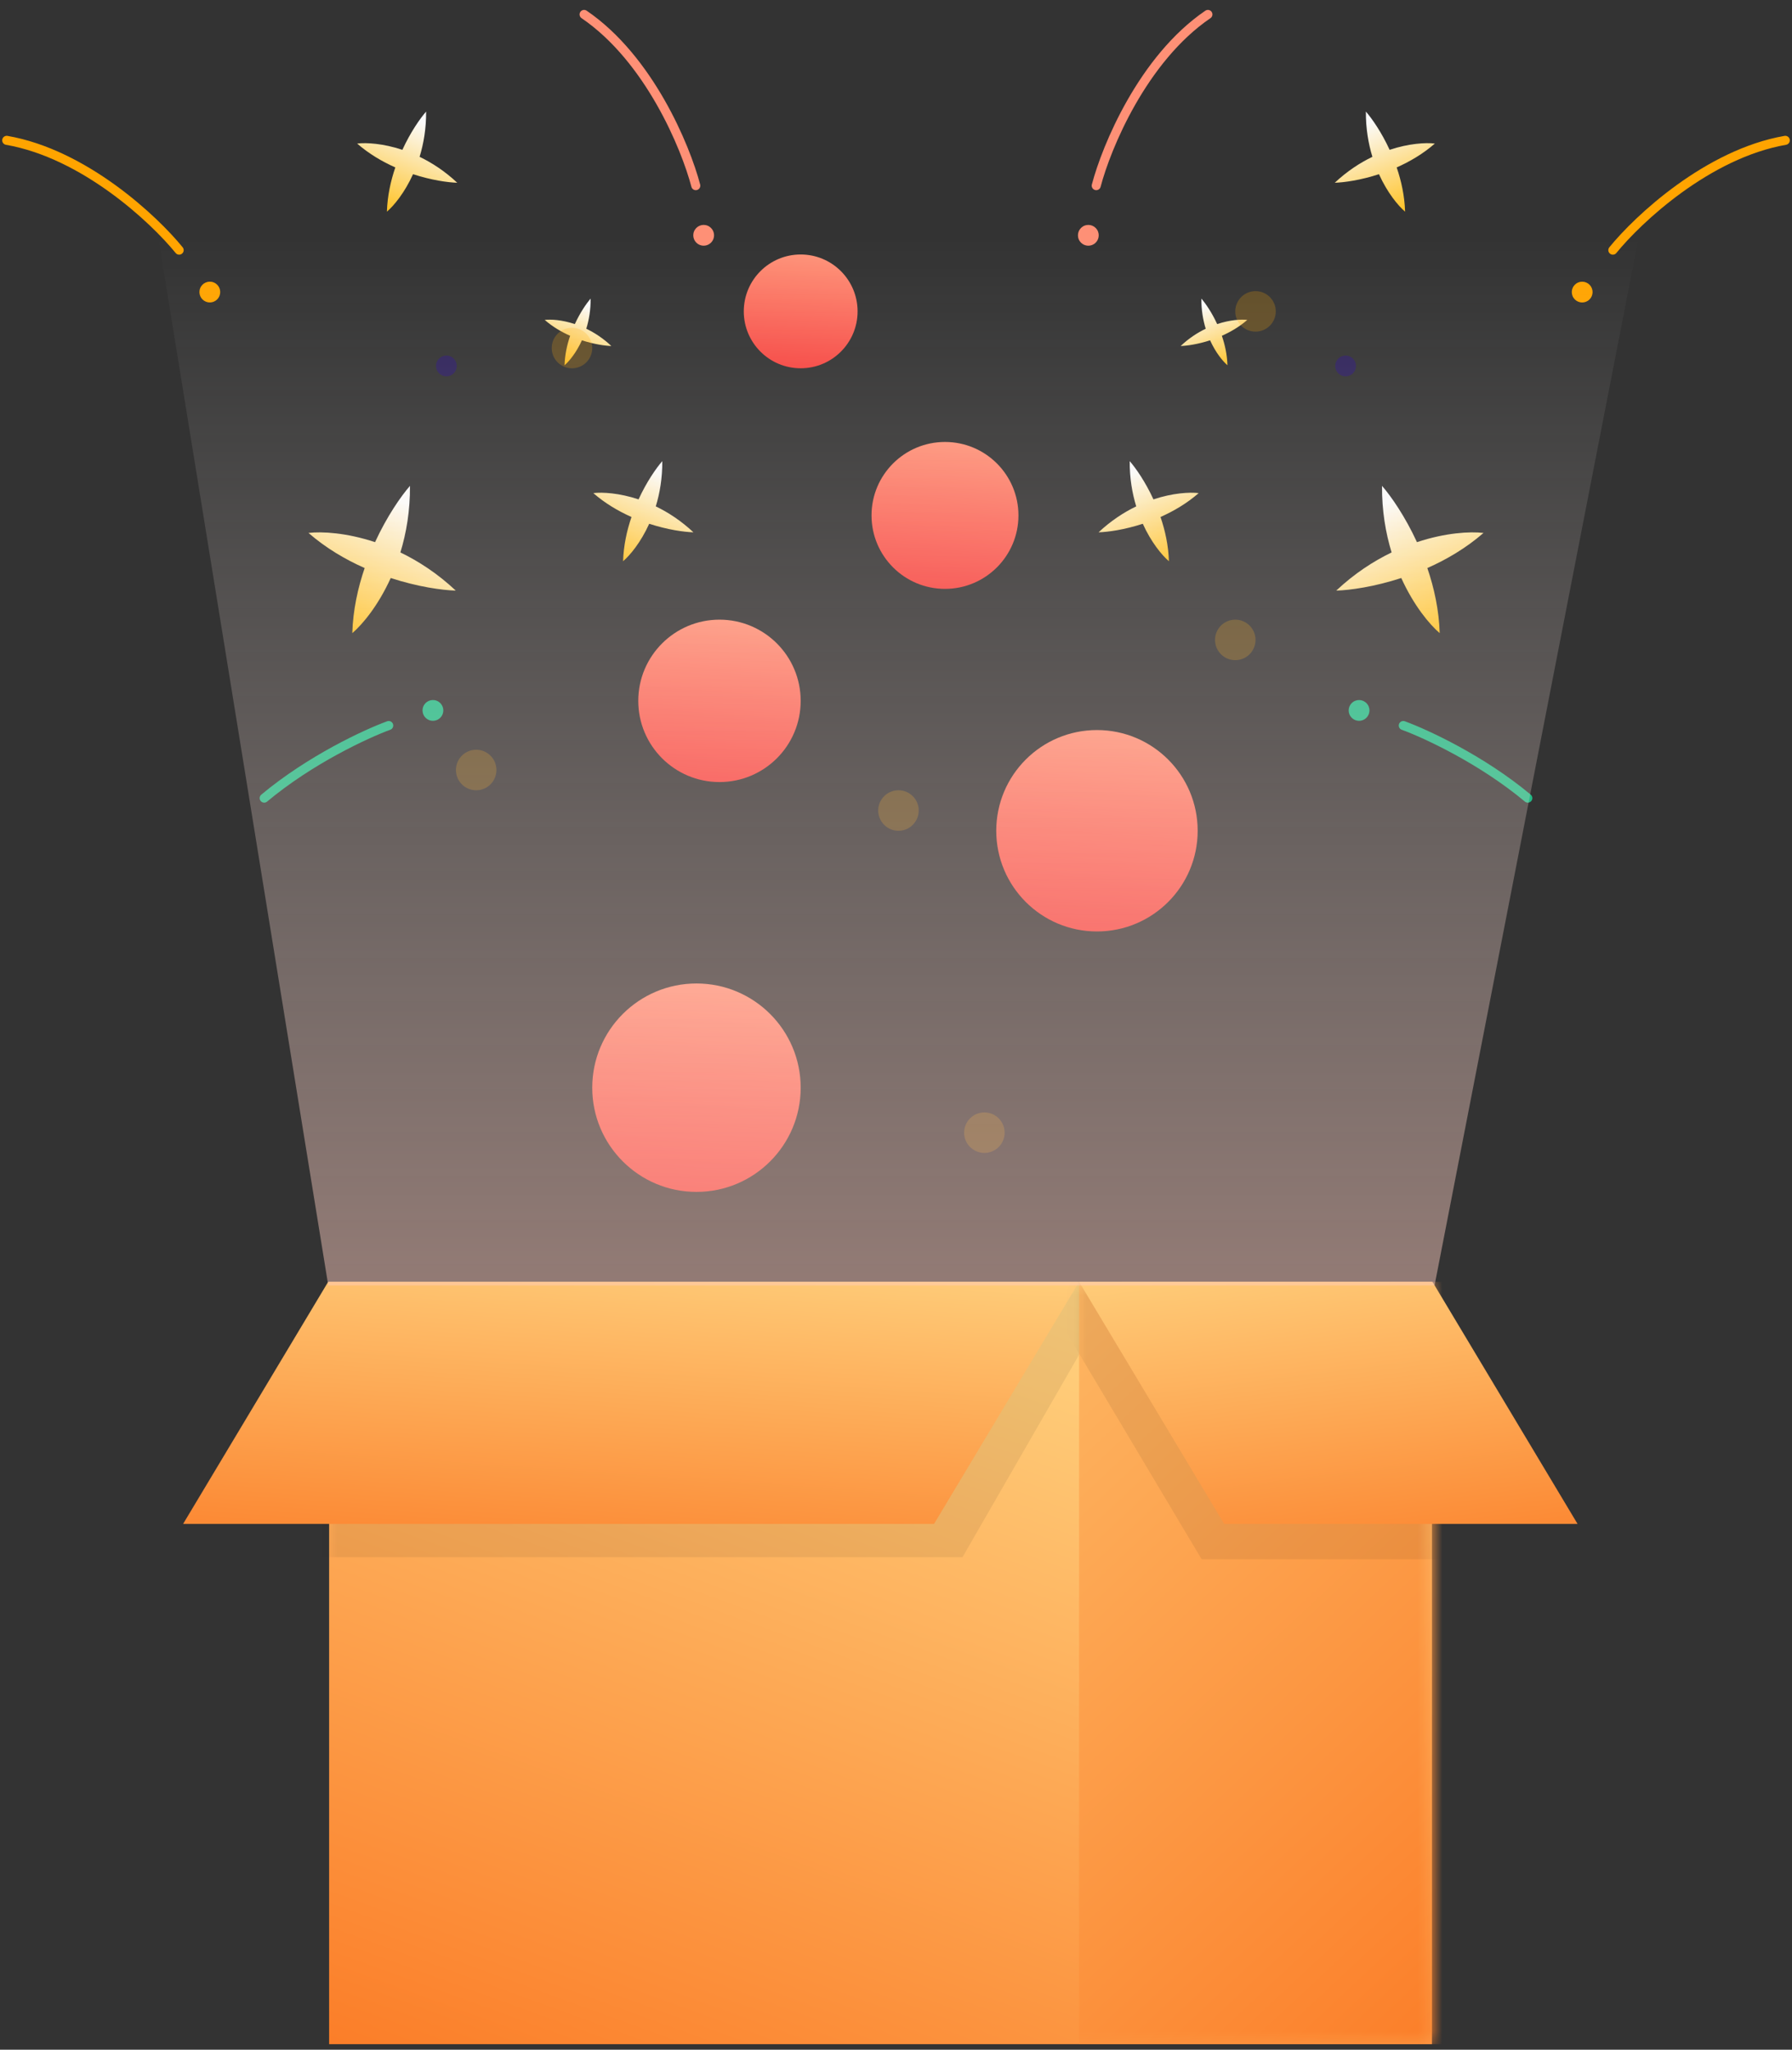 <svg width="146" height="167" viewBox="0 0 146 167" fill="none" xmlns="http://www.w3.org/2000/svg">
<rect x="0" y="0" width="146" height="167" fill="#333333" stroke="none"/>
<path fill-rule="evenodd" clip-rule="evenodd" d="M52.025 40.687C52.681 39.262 53.451 38.154 53.959 37.57C53.969 38.947 53.757 40.183 53.428 41.257C54.44 41.745 55.491 42.428 56.495 43.37C55.721 43.347 54.386 43.16 52.893 42.674C52.205 44.191 51.335 45.238 50.765 45.726C50.804 44.449 51.072 43.225 51.45 42.122C50.383 41.649 49.302 41.015 48.339 40.176C49.084 40.089 50.444 40.162 52.025 40.687Z" fill="url(#paint0_linear_11_48)"/>
<path fill-rule="evenodd" clip-rule="evenodd" d="M46.833 26.405C47.27 25.456 47.782 24.718 48.121 24.33C48.128 25.247 47.986 26.069 47.767 26.784C48.441 27.108 49.14 27.563 49.809 28.191C49.294 28.175 48.405 28.05 47.411 27.727C46.953 28.737 46.374 29.434 45.995 29.759C46.021 28.909 46.199 28.094 46.451 27.359C45.741 27.045 45.021 26.623 44.38 26.065C44.876 26.006 45.781 26.055 46.833 26.405Z" fill="url(#paint1_linear_11_48)"/>
<path fill-rule="evenodd" clip-rule="evenodd" d="M32.783 12.207C33.439 10.781 34.209 9.674 34.717 9.09C34.727 10.467 34.515 11.703 34.186 12.777C35.197 13.264 36.248 13.948 37.253 14.89C36.479 14.867 35.144 14.679 33.651 14.193C32.963 15.71 32.093 16.758 31.523 17.246C31.562 15.969 31.83 14.745 32.208 13.641C31.141 13.169 30.06 12.535 29.097 11.696C29.842 11.609 31.202 11.682 32.783 12.207Z" fill="url(#paint2_linear_11_48)"/>
<path fill-rule="evenodd" clip-rule="evenodd" d="M30.556 44.172C31.523 42.075 32.654 40.445 33.402 39.586C33.417 41.612 33.105 43.43 32.621 45.01C34.109 45.728 35.655 46.733 37.133 48.12C35.994 48.085 34.03 47.81 31.834 47.094C30.822 49.327 29.542 50.868 28.703 51.585C28.76 49.707 29.155 47.907 29.71 46.282C28.141 45.587 26.551 44.655 25.134 43.421C26.23 43.292 28.23 43.4 30.556 44.172Z" fill="url(#paint3_linear_11_48)"/>
<circle cx="36.369" cy="29.816" r="0.847" transform="rotate(21.387 36.369 29.816)" fill="#2F235A"/>
<circle cx="57.33" cy="19.172" r="0.847" transform="rotate(21.387 57.33 19.172)" fill="#FE9076"/>
<circle cx="17.095" cy="23.796" r="0.847" transform="rotate(21.387 17.095 23.796)" fill="#FFA400"/>
<circle cx="35.272" cy="57.882" r="0.847" transform="rotate(21.387 35.272 57.882)" fill="#23BB86"/>
<path d="M56.687 15.126C55.863 11.981 52.89 4.787 47.588 1.175" stroke="#FE9076" stroke-width="0.737" stroke-linecap="round"/>
<path d="M14.596 20.381C12.547 17.857 6.868 12.533 0.548 11.434" stroke="#FFA400" stroke-width="0.737" stroke-linecap="round"/>
<path d="M31.67 59.112C29.854 59.774 25.282 61.885 21.524 65.028" stroke="#23BB86" stroke-width="0.737" stroke-linecap="round"/>
<path fill-rule="evenodd" clip-rule="evenodd" d="M93.975 40.687C93.319 39.262 92.549 38.154 92.041 37.57C92.031 38.947 92.243 40.183 92.572 41.257C91.561 41.745 90.509 42.428 89.505 43.37C90.279 43.347 91.614 43.16 93.107 42.674C93.795 44.191 94.665 45.238 95.235 45.726C95.196 44.449 94.928 43.225 94.55 42.122C95.617 41.649 96.698 41.015 97.661 40.176C96.916 40.089 95.556 40.162 93.975 40.687Z" fill="url(#paint4_linear_11_48)"/>
<path fill-rule="evenodd" clip-rule="evenodd" d="M99.167 26.405C98.73 25.456 98.218 24.718 97.879 24.33C97.872 25.247 98.014 26.069 98.233 26.784C97.559 27.108 96.86 27.563 96.191 28.191C96.706 28.175 97.595 28.05 98.589 27.727C99.047 28.737 99.626 29.434 100.005 29.759C99.979 28.909 99.801 28.094 99.549 27.359C100.259 27.045 100.979 26.623 101.62 26.065C101.124 26.006 100.219 26.055 99.167 26.405Z" fill="url(#paint5_linear_11_48)"/>
<path fill-rule="evenodd" clip-rule="evenodd" d="M113.217 12.207C112.561 10.781 111.791 9.674 111.283 9.09C111.273 10.467 111.485 11.703 111.814 12.777C110.803 13.264 109.752 13.948 108.747 14.89C109.521 14.867 110.856 14.679 112.349 14.193C113.037 15.71 113.907 16.758 114.477 17.246C114.438 15.969 114.17 14.745 113.792 13.641C114.859 13.169 115.94 12.535 116.903 11.696C116.158 11.609 114.798 11.682 113.217 12.207Z" fill="url(#paint6_linear_11_48)"/>
<path fill-rule="evenodd" clip-rule="evenodd" d="M115.444 44.172C114.477 42.075 113.346 40.445 112.598 39.586C112.583 41.612 112.895 43.43 113.379 45.01C111.891 45.728 110.345 46.733 108.867 48.12C110.006 48.085 111.97 47.81 114.166 47.094C115.178 49.327 116.458 50.868 117.297 51.585C117.24 49.707 116.845 47.907 116.29 46.282C117.859 45.587 119.449 44.655 120.866 43.421C119.77 43.292 117.77 43.4 115.444 44.172Z" fill="url(#paint7_linear_11_48)"/>
<circle cx="0.847" cy="0.847" r="0.847" transform="matrix(-0.931 0.365 0.365 0.931 110.11 28.719)" fill="#2F235A"/>
<circle cx="0.847" cy="0.847" r="0.847" transform="matrix(-0.931 0.365 0.365 0.931 89.15 18.075)" fill="#FE9076"/>
<circle cx="0.847" cy="0.847" r="0.847" transform="matrix(-0.931 0.365 0.365 0.931 129.385 22.7)" fill="#FFA400"/>
<circle cx="0.847" cy="0.847" r="0.847" transform="matrix(-0.931 0.365 0.365 0.931 111.207 56.785)" fill="#23BB86"/>
<path d="M89.314 15.126C90.137 11.981 93.11 4.787 98.412 1.175" stroke="#FE9076" stroke-width="0.737" stroke-linecap="round"/>
<path d="M131.404 20.381C133.453 17.857 139.132 12.533 145.452 11.434" stroke="#FFA400" stroke-width="0.737" stroke-linecap="round"/>
<path d="M114.33 59.112C116.146 59.774 120.717 61.885 124.476 65.028" stroke="#23BB86" stroke-width="0.737" stroke-linecap="round"/>
<rect x="26.815" y="104.439" width="89.85" height="62.11" fill="url(#paint8_linear_11_48)"/>
<mask id="mask0_11_48" style="mask-type:alpha" maskUnits="userSpaceOnUse" x="26" y="104" width="91" height="63">
<rect x="26.815" y="104.439" width="89.85" height="62.11" fill="#C4C4C4"/>
</mask>
<g mask="url(#mask0_11_48)">
<path d="M31.067 102.858L92.249 102.858L78.42 126.869L17.238 126.869L31.067 102.858Z" fill="black" fill-opacity="0.07"/>
<rect x="87.917" y="104.439" width="89.85" height="62.11" fill="url(#paint9_linear_11_48)"/>
</g>
<path d="M26.736 104.439L87.918 104.439L76.1 124.162L14.918 124.162L26.736 104.439Z" fill="url(#paint10_linear_11_48)"/>
<mask id="mask1_11_48" style="mask-type:alpha" maskUnits="userSpaceOnUse" x="87" y="104" width="30" height="63">
<rect x="87.918" y="104.439" width="28.748" height="62.11" fill="#C4C4C4"/>
</mask>
<g mask="url(#mask1_11_48)">
<path d="M113.166 104.336L84.373 104.336L97.902 127.043L126.695 127.043L113.166 104.336Z" fill="black" fill-opacity="0.07"/>
</g>
<path d="M116.711 104.439L87.918 104.439L99.737 124.162L128.529 124.162L116.711 104.439Z" fill="url(#paint11_linear_11_48)"/>
<circle cx="56.743" cy="88.62" r="8.491" fill="url(#paint12_linear_11_48)"/>
<circle cx="89.373" cy="67.686" r="8.205" fill="url(#paint13_linear_11_48)"/>
<circle cx="58.618" cy="57.103" r="6.616" fill="url(#paint14_linear_11_48)"/>
<circle cx="76.991" cy="41.994" r="5.985" fill="url(#paint15_linear_11_48)"/>
<circle cx="65.234" cy="25.37" r="4.636" fill="url(#paint16_linear_11_48)"/>
<circle cx="73.201" cy="66.037" r="1.65" fill="#FFA800" fill-opacity="0.23"/>
<circle cx="100.642" cy="52.137" r="1.65" fill="#FFA800" fill-opacity="0.23"/>
<circle cx="102.292" cy="25.37" r="1.65" fill="#FFA800" fill-opacity="0.23"/>
<circle cx="46.602" cy="28.357" r="1.65" fill="#FFA800" fill-opacity="0.23"/>
<circle cx="80.201" cy="92.284" r="1.65" fill="#FFA800" fill-opacity="0.23"/>
<circle cx="38.796" cy="62.736" r="1.65" fill="#FFA800" fill-opacity="0.23"/>
<path d="M116.878 104.733H26.744L12.902 19.385H133.5L116.878 104.733Z" fill="url(#paint17_linear_11_48)"/>
<defs>
<linearGradient id="paint0_linear_11_48" x1="53.709" y1="38.474" x2="50.71" y2="46.131" gradientUnits="userSpaceOnUse">
<stop stop-color="#FBFBFB"/>
<stop offset="1" stop-color="#FFBF1A"/>
</linearGradient>
<linearGradient id="paint1_linear_11_48" x1="47.955" y1="24.931" x2="45.958" y2="30.028" gradientUnits="userSpaceOnUse">
<stop stop-color="#FBFBFB"/>
<stop offset="1" stop-color="#FFBF1A"/>
</linearGradient>
<linearGradient id="paint2_linear_11_48" x1="34.467" y1="9.993" x2="31.468" y2="17.651" gradientUnits="userSpaceOnUse">
<stop stop-color="#FBFBFB"/>
<stop offset="1" stop-color="#FFBF1A"/>
</linearGradient>
<linearGradient id="paint3_linear_11_48" x1="33.035" y1="40.915" x2="28.622" y2="52.182" gradientUnits="userSpaceOnUse">
<stop stop-color="#FBFBFB"/>
<stop offset="1" stop-color="#FFBF1A"/>
</linearGradient>
<linearGradient id="paint4_linear_11_48" x1="92.291" y1="38.474" x2="95.29" y2="46.131" gradientUnits="userSpaceOnUse">
<stop stop-color="#FBFBFB"/>
<stop offset="1" stop-color="#FFBF1A"/>
</linearGradient>
<linearGradient id="paint5_linear_11_48" x1="98.045" y1="24.931" x2="100.042" y2="30.028" gradientUnits="userSpaceOnUse">
<stop stop-color="#FBFBFB"/>
<stop offset="1" stop-color="#FFBF1A"/>
</linearGradient>
<linearGradient id="paint6_linear_11_48" x1="111.533" y1="9.993" x2="114.532" y2="17.651" gradientUnits="userSpaceOnUse">
<stop stop-color="#FBFBFB"/>
<stop offset="1" stop-color="#FFBF1A"/>
</linearGradient>
<linearGradient id="paint7_linear_11_48" x1="112.965" y1="40.915" x2="117.378" y2="52.182" gradientUnits="userSpaceOnUse">
<stop stop-color="#FBFBFB"/>
<stop offset="1" stop-color="#FFBF1A"/>
</linearGradient>
<linearGradient id="paint8_linear_11_48" x1="56.83" y1="92.94" x2="21.019" y2="191.572" gradientUnits="userSpaceOnUse">
<stop stop-color="#FFD481"/>
<stop offset="1" stop-color="#FA620C"/>
</linearGradient>
<linearGradient id="paint9_linear_11_48" x1="42.145" y1="100.5" x2="150.825" y2="216.639" gradientUnits="userSpaceOnUse">
<stop stop-color="#FFD481"/>
<stop offset="0.833" stop-color="#FA620C"/>
</linearGradient>
<linearGradient id="paint10_linear_11_48" x1="27.995" y1="97.39" x2="25.087" y2="139.413" gradientUnits="userSpaceOnUse">
<stop stop-color="#FFD481"/>
<stop offset="1" stop-color="#FA620C"/>
</linearGradient>
<linearGradient id="paint11_linear_11_48" x1="121.254" y1="97.39" x2="126.426" y2="138.971" gradientUnits="userSpaceOnUse">
<stop stop-color="#FFD481"/>
<stop offset="1" stop-color="#FA620C"/>
</linearGradient>
<linearGradient id="paint12_linear_11_48" x1="57.386" y1="77.326" x2="55.771" y2="100.245" gradientUnits="userSpaceOnUse">
<stop stop-color="#FF9F81"/>
<stop offset="1" stop-color="#F53838"/>
</linearGradient>
<linearGradient id="paint13_linear_11_48" x1="89.994" y1="56.774" x2="88.433" y2="78.92" gradientUnits="userSpaceOnUse">
<stop stop-color="#FF9F81"/>
<stop offset="1" stop-color="#F53838"/>
</linearGradient>
<linearGradient id="paint14_linear_11_48" x1="59.119" y1="48.303" x2="57.86" y2="66.162" gradientUnits="userSpaceOnUse">
<stop stop-color="#FF9F81"/>
<stop offset="1" stop-color="#F53838"/>
</linearGradient>
<linearGradient id="paint15_linear_11_48" x1="77.444" y1="34.033" x2="76.306" y2="50.189" gradientUnits="userSpaceOnUse">
<stop stop-color="#FF9F81"/>
<stop offset="1" stop-color="#F53838"/>
</linearGradient>
<linearGradient id="paint16_linear_11_48" x1="65.585" y1="19.204" x2="64.703" y2="31.719" gradientUnits="userSpaceOnUse">
<stop stop-color="#FF9F81"/>
<stop offset="1" stop-color="#F53838"/>
</linearGradient>
<linearGradient id="paint17_linear_11_48" x1="72.21" y1="19.385" x2="72.21" y2="200.709" gradientUnits="userSpaceOnUse">
<stop stop-color="white" stop-opacity="0"/>
<stop offset="1" stop-color="#FE9277"/>
</linearGradient>
</defs>
</svg>
